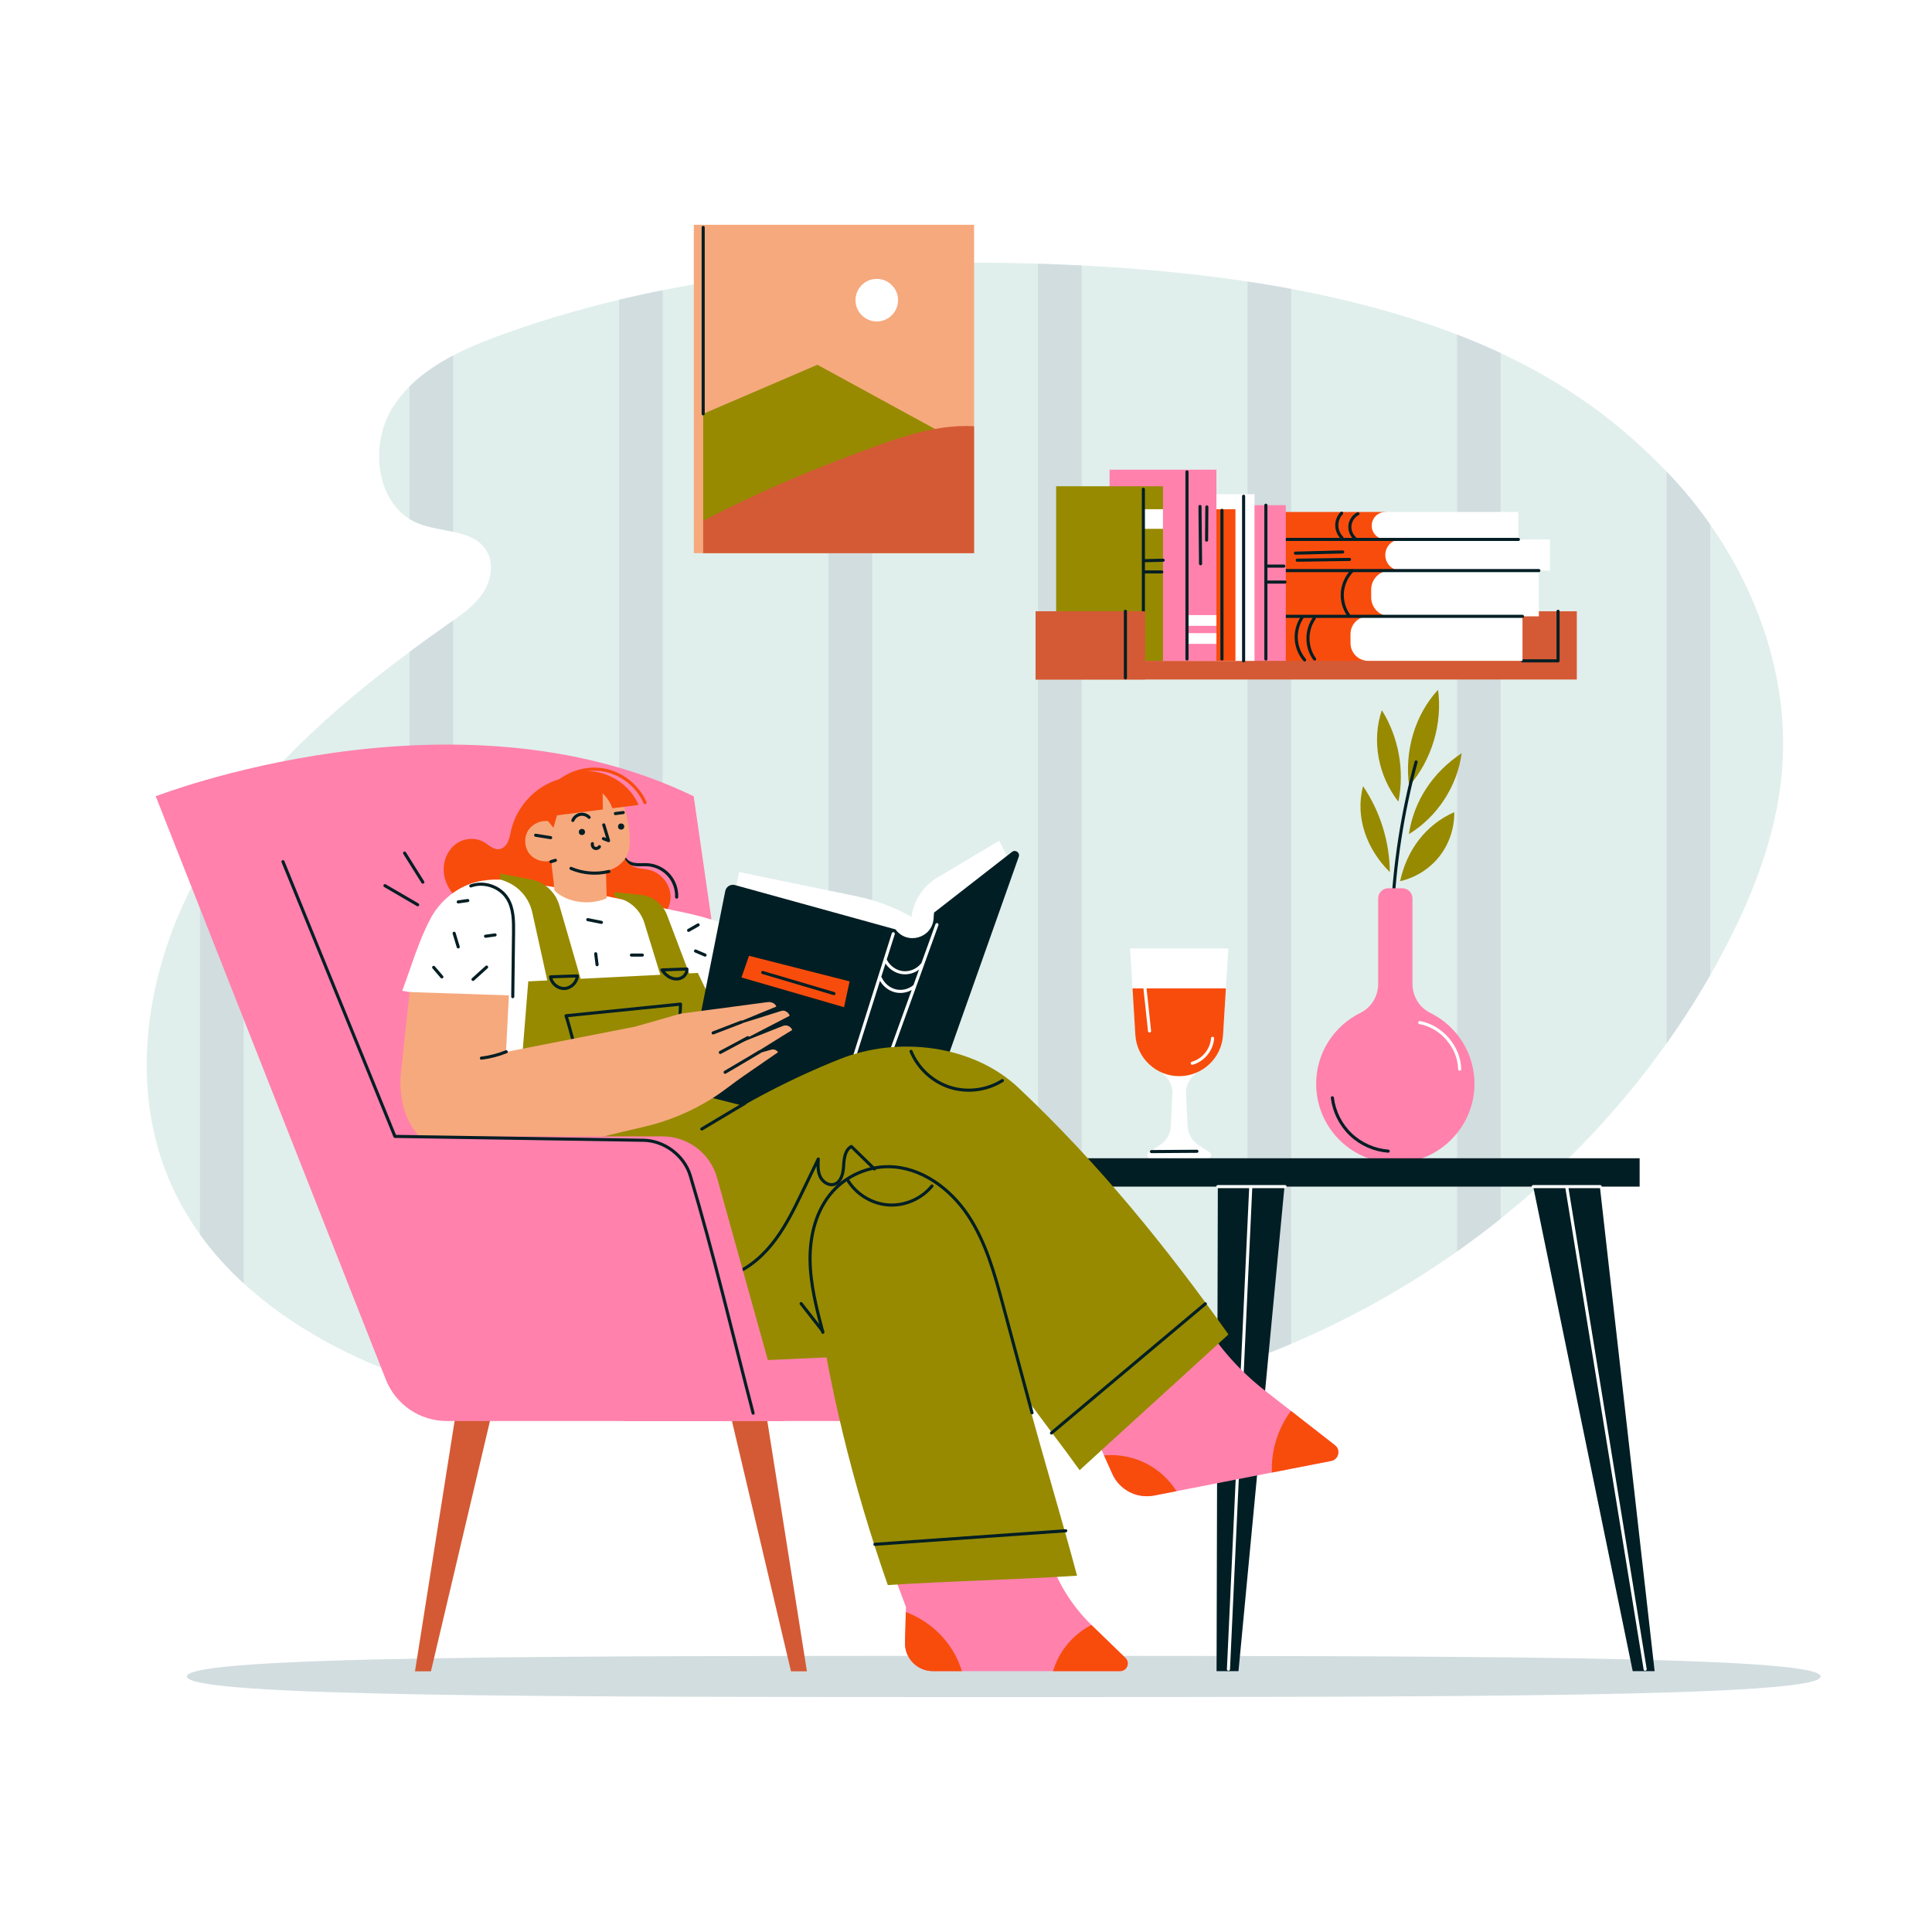 <?xml version="1.0" encoding="utf-8"?>
<!-- Generator: Adobe Illustrator 27.5.0, SVG Export Plug-In . SVG Version: 6.00 Build 0)  -->
<svg version="1.1" xmlns="http://www.w3.org/2000/svg" xmlns:xlink="http://www.w3.org/1999/xlink" x="0px" y="0px"
	 viewBox="0 0 500 500" style="enable-background:new 0 0 500 500;" xml:space="preserve">
<g id="BACKGROUND">
	<rect style="fill:#FFFFFF;" width="500" height="500"/>
</g>
<g id="OBJECTS">
	<g>
		<g>
			<defs>
				<path id="SVGID_1_" d="M113.371,359.15c-28.419-8.465-56.478-25.038-68.806-52.007c-12.259-26.819-6.364-59.3,8.894-84.534
					c15.258-25.234,38.725-44.372,62.848-61.331c3.186-2.239,6.468-4.527,8.634-7.763c2.167-3.236,2.983-7.694,0.949-11.014
					c-3.411-5.567-11.65-4.624-17.703-7.07c-10.872-4.394-12.802-20.241-6.48-30.118s17.825-14.979,28.862-18.942
					c45.097-16.196,93.586-19.696,141.473-17.999c101.721,3.605,138.61,32.563,158.69,53.075
					c20.079,20.513,32.777,49.136,30.479,77.749c-1.35,16.806-7.664,32.863-15.601,47.738
					c-34.03,63.78-100.708,108.985-172.555,116.985c-27.949,3.112-56.185,0.931-84.222-1.253
					C165.13,360.819,136.158,365.937,113.371,359.15z"/>
			</defs>
			<use xlink:href="#SVGID_1_"  style="overflow:visible;fill:#E0EFEC;"/>
			<clipPath id="SVGID_00000026159663961160852890000003067376516364632505_">
				<use xlink:href="#SVGID_1_"  style="overflow:visible;"/>
			</clipPath>
			
				<rect x="105.981" y="46.118" style="clip-path:url(#SVGID_00000026159663961160852890000003067376516364632505_);fill:#D2DDE0;" width="11.293" height="339"/>
			
				<rect x="51.759" y="46.118" style="clip-path:url(#SVGID_00000026159663961160852890000003067376516364632505_);fill:#D2DDE0;" width="11.293" height="339"/>
			
				<rect x="160.202" y="46.118" style="clip-path:url(#SVGID_00000026159663961160852890000003067376516364632505_);fill:#D2DDE0;" width="11.293" height="339"/>
			
				<rect x="268.646" y="46.118" style="clip-path:url(#SVGID_00000026159663961160852890000003067376516364632505_);fill:#D2DDE0;" width="11.293" height="339"/>
			
				<rect x="214.424" y="46.118" style="clip-path:url(#SVGID_00000026159663961160852890000003067376516364632505_);fill:#D2DDE0;" width="11.293" height="339"/>
			
				<rect x="322.867" y="46.118" style="clip-path:url(#SVGID_00000026159663961160852890000003067376516364632505_);fill:#D2DDE0;" width="11.293" height="339"/>
			
				<rect x="431.311" y="46.118" style="clip-path:url(#SVGID_00000026159663961160852890000003067376516364632505_);fill:#D2DDE0;" width="11.293" height="339"/>
			
				<rect x="377.089" y="46.118" style="clip-path:url(#SVGID_00000026159663961160852890000003067376516364632505_);fill:#D2DDE0;" width="11.293" height="339"/>
		</g>
		<path style="fill:#D2DDE0;" d="M471.177,433.866c0,5.334-94.652,5.334-211.412,5.334s-211.412,0-211.412-5.334
			c0-5.334,94.652-5.334,211.412-5.334S471.177,428.531,471.177,433.866z"/>
	</g>
	<g>
		<g>
			<g>
				<rect x="179.559" y="58.174" style="fill:#F6A97D;" width="72.529" height="84.983"/>
				<path style="fill:#978A00;" d="M245.196,112.776c-18.481,13.979-40.662,23.108-63.212,26.635v-32.31
					c9.852-4.229,19.704-8.467,29.556-12.696C222.895,100.645,233.841,106.537,245.196,112.776z"/>
				<path style="fill:#D45A35;" d="M252.089,110.306v32.85h-70.105v-8.394c12.374-6.384,25.095-12.002,38.064-16.829
					C230.527,114.035,241.338,109.669,252.089,110.306z"/>
				<path style="fill:#FFFFFF;" d="M232.417,77.684c0-3.042-2.466-5.507-5.508-5.507s-5.507,2.466-5.507,5.507
					c0,3.042,2.466,5.507,5.507,5.507S232.417,80.725,232.417,77.684z"/>
				
					<line style="fill:none;stroke:#011E24;stroke-width:0.8;stroke-linecap:round;stroke-linejoin:round;stroke-miterlimit:10;" x1="181.984" y1="107.102" x2="181.984" y2="58.853"/>
			</g>
			<g>
				<g>
					<rect x="268.001" y="158.195" style="fill:#D45A35;" width="140.077" height="17.664"/>
					
						<polyline style="fill:none;stroke:#011E24;stroke-width:0.8;stroke-linecap:round;stroke-linejoin:round;stroke-miterlimit:10;" points="
						394.018,171.029 403.226,171.029 403.226,158.195 					"/>
				</g>
				<g>
					<g>
						
							<rect x="326.265" y="132.497" transform="matrix(-1 -1.224647e-16 1.224647e-16 -1 684.817 272.1)" style="fill:#F84C0C;" width="32.286" height="7.106"/>
						<path style="fill:#FFFFFF;" d="M392.96,139.603h-34.408c-1.962,0-3.553-1.591-3.553-3.553l0,0
							c0-1.962,1.591-3.553,3.553-3.553h34.408V139.603z"/>
						
							<path style="fill:none;stroke:#011E24;stroke-width:0.8;stroke-linecap:round;stroke-linejoin:round;stroke-miterlimit:10;" d="
							M351.427,132.95c-1.117,0.583-1.915,1.739-2.065,2.99c-0.15,1.251,0.352,2.563,1.299,3.394"/>
						
							<path style="fill:none;stroke:#011E24;stroke-width:0.8;stroke-linecap:round;stroke-linejoin:round;stroke-miterlimit:10;" d="
							M347.219,132.809c-0.811,0.846-1.274,2.017-1.26,3.189c0.014,1.172,0.503,2.332,1.333,3.16"/>
					</g>
					<g>
						
							<rect x="326.265" y="139.603" transform="matrix(-1 -1.224647e-16 1.224647e-16 -1 688.771 287.27)" style="fill:#F84C0C;" width="36.24" height="8.063"/>
						<path style="fill:#FFFFFF;" d="M401.127,147.667h-38.6c-2.215,0-4.01-1.795-4.01-4.01v-0.043c0-2.215,1.795-4.01,4.01-4.01
							h38.6V147.667z"/>
						
							<line style="fill:none;stroke:#011E24;stroke-width:0.8;stroke-linecap:round;stroke-linejoin:round;stroke-miterlimit:10;" x1="392.96" y1="139.603" x2="331.254" y2="139.603"/>
						
							<path style="fill:none;stroke:#011E24;stroke-width:0.8;stroke-linecap:round;stroke-linejoin:round;stroke-miterlimit:10;" d="
							M335.256,143.157c4.078-0.105,8.155-0.211,12.233-0.316"/>
						
							<path style="fill:none;stroke:#011E24;stroke-width:0.8;stroke-linecap:round;stroke-linejoin:round;stroke-miterlimit:10;" d="
							M335.726,144.978c4.509-0.067,9.018-0.134,13.526-0.201"/>
					</g>
					<g>
						
							<rect x="326.265" y="147.667" transform="matrix(-1 -1.224647e-16 1.224647e-16 -1 687.38 307.176)" style="fill:#F84C0C;" width="34.849" height="11.843"/>
						<path style="fill:#FFFFFF;" d="M398.254,159.509h-38.487c-2.708,0-4.904-2.196-4.904-4.904v-2.035
							c0-2.708,2.196-4.904,4.904-4.904h38.487V159.509z"/>
						
							<line style="fill:none;stroke:#011E24;stroke-width:0.8;stroke-linecap:round;stroke-linejoin:round;stroke-miterlimit:10;" x1="398.254" y1="147.667" x2="331.921" y2="147.667"/>
						
							<path style="fill:none;stroke:#011E24;stroke-width:0.8;stroke-linecap:round;stroke-linejoin:round;stroke-miterlimit:10;" d="
							M349.982,147.688c-1.481,1.492-2.412,3.518-2.581,5.613c-0.168,2.095,0.428,4.244,1.652,5.953"/>
					</g>
					<g>
						
							<rect x="326.265" y="159.509" transform="matrix(-1 -1.224647e-16 1.224647e-16 -1 685.33 330.538)" style="fill:#F84C0C;" width="32.799" height="11.52"/>
						<path style="fill:#FFFFFF;" d="M394.018,171.029h-39.927c-2.531,0-4.582-2.052-4.582-4.582v-2.355
							c0-2.531,2.052-4.582,4.582-4.582h39.927V171.029z"/>
						
							<line style="fill:none;stroke:#011E24;stroke-width:0.8;stroke-linecap:round;stroke-linejoin:round;stroke-miterlimit:10;" x1="394.018" y1="159.509" x2="331.921" y2="159.509"/>
						
							<path style="fill:none;stroke:#011E24;stroke-width:0.8;stroke-linecap:round;stroke-linejoin:round;stroke-miterlimit:10;" d="
							M336.946,159.854c-1.071,1.641-1.595,3.632-1.472,5.587c0.124,1.955,0.895,3.864,2.163,5.357"/>
						
							<path style="fill:none;stroke:#011E24;stroke-width:0.8;stroke-linecap:round;stroke-linejoin:round;stroke-miterlimit:10;" d="
							M340.111,160.043c-2.182,3.049-2.136,7.512,0.109,10.515"/>
					</g>
				</g>
				<g>
					<g>
						<rect x="308.736" y="130.737" style="fill:#FF81AC;" width="24.031" height="40.292"/>
						
							<line style="fill:none;stroke:#011E24;stroke-width:0.8;stroke-linecap:round;stroke-linejoin:round;stroke-miterlimit:10;" x1="327.607" y1="130.737" x2="327.607" y2="170.554"/>
						
							<line style="fill:none;stroke:#011E24;stroke-width:0.8;stroke-linecap:round;stroke-linejoin:round;stroke-miterlimit:10;" x1="328.077" y1="146.506" x2="332.247" y2="146.506"/>
						
							<line style="fill:none;stroke:#011E24;stroke-width:0.8;stroke-linecap:round;stroke-linejoin:round;stroke-miterlimit:10;" x1="328.077" y1="150.635" x2="332.548" y2="150.635"/>
					</g>
					<g>
						<rect x="300.634" y="127.902" style="fill:#FFFFFF;" width="24.031" height="43.127"/>
						
							<line style="fill:none;stroke:#011E24;stroke-width:0.8;stroke-linecap:round;stroke-linejoin:round;stroke-miterlimit:10;" x1="321.842" y1="128.426" x2="321.842" y2="171.029"/>
					</g>
					<g>
						<rect x="296.935" y="131.783" style="fill:#F84C0C;" width="22.79" height="39.246"/>
						
							<line style="fill:none;stroke:#011E24;stroke-width:0.8;stroke-linecap:round;stroke-linejoin:round;stroke-miterlimit:10;" x1="316.241" y1="132.083" x2="316.241" y2="170.554"/>
					</g>
					<g>
						<rect x="287.156" y="121.558" style="fill:#FF81AC;" width="27.652" height="49.471"/>
						<rect x="307.195" y="159.186" style="fill:#FFFFFF;" width="7.613" height="2.779"/>
						<rect x="307.195" y="163.855" style="fill:#FFFFFF;" width="7.613" height="2.779"/>
						
							<line style="fill:none;stroke:#011E24;stroke-width:0.8;stroke-linecap:round;stroke-linejoin:round;stroke-miterlimit:10;" x1="307.195" y1="170.554" x2="307.195" y2="122.118"/>
						
							<path style="fill:none;stroke:#011E24;stroke-width:0.8;stroke-linecap:round;stroke-linejoin:round;stroke-miterlimit:10;" d="
							M310.557,131.079c0.049,4.941,0.098,9.882,0.147,14.823"/>
						
							<path style="fill:none;stroke:#011E24;stroke-width:0.8;stroke-linecap:round;stroke-linejoin:round;stroke-miterlimit:10;" d="
							M312.332,131.195c-0.021,2.863-0.043,5.726-0.064,8.589"/>
					</g>
					<g>
						<rect x="273.329" y="125.843" style="fill:#978A00;" width="27.652" height="45.186"/>
						<rect x="295.905" y="131.783" style="fill:#FFFFFF;" width="5.077" height="5.077"/>
						
							<line style="fill:none;stroke:#011E24;stroke-width:0.8;stroke-linecap:round;stroke-linejoin:round;stroke-miterlimit:10;" x1="295.905" y1="126.607" x2="295.905" y2="158.195"/>
						
							<path style="fill:none;stroke:#011E24;stroke-width:0.8;stroke-linecap:round;stroke-linejoin:round;stroke-miterlimit:10;" d="
							M296.313,145.099c1.569-0.039,3.137-0.078,4.706-0.116"/>
						
							<path style="fill:none;stroke:#011E24;stroke-width:0.8;stroke-linecap:round;stroke-linejoin:round;stroke-miterlimit:10;" d="
							M296.313,148.019c1.451,0,2.902,0,4.353,0"/>
					</g>
				</g>
				<g>
					<rect x="268.001" y="158.195" style="fill:#D45A35;" width="28.323" height="17.664"/>
					
						<line style="fill:none;stroke:#011E24;stroke-width:0.8;stroke-linecap:round;stroke-linejoin:round;stroke-miterlimit:10;" x1="291.254" y1="158.195" x2="291.254" y2="175.439"/>
				</g>
			</g>
		</g>
		<g>
			<g>
				<g>
					<g>
						<path style="fill:#978A00;" d="M352.757,203.462c4.424,6.519,6.868,14.363,6.931,22.242
							C353.75,219.827,350.629,211.541,352.757,203.462z"/>
						<path style="fill:#978A00;" d="M362.348,228.046c3.997-0.899,7.66-3.214,10.188-6.437c2.528-3.224,3.902-7.333,3.822-11.429
							C368.894,213.49,364.077,220.066,362.348,228.046z"/>
						<path style="fill:#978A00;" d="M357.618,183.794c4.358,6.969,5.925,15.631,4.284,23.685
							C356.723,200.854,354.912,191.756,357.618,183.794z"/>
						<path style="fill:#978A00;" d="M364.606,215.881c7.367-4.481,12.537-12.404,13.671-20.952
							C370.888,199.831,365.952,207.117,364.606,215.881z"/>
						<path style="fill:#978A00;" d="M364.687,203.416c5.853-6.745,8.649-16.045,7.485-24.899
							C366.079,185.092,363.447,194.538,364.687,203.416z"/>
						
							<path style="fill:none;stroke:#011E24;stroke-width:0.8;stroke-linecap:round;stroke-linejoin:round;stroke-miterlimit:10;" d="
							M366.483,197.188c-7.054,26.1-8.29,53.754-3.594,80.379"/>
					</g>
					<g>
						<path style="fill:#FF81AC;" d="M356.669,254.639v-22.128c0-1.452,1.177-2.628,2.628-2.628h3.622
							c1.452,0,2.628,1.177,2.628,2.628v22.129c0,3.161,1.755,6.09,4.592,7.485c6.828,3.357,11.515,10.398,11.454,18.534
							c-0.079,10.703-8.659,19.721-19.347,20.299c-11.831,0.64-21.624-8.764-21.624-20.455c0-8.076,4.677-15.052,11.468-18.386
							C354.924,260.728,356.669,257.795,356.669,254.639z"/>
						
							<path style="fill:none;stroke:#FFFFFF;stroke-width:0.8;stroke-linecap:round;stroke-linejoin:round;stroke-miterlimit:10;" d="
							M377.769,276.7c-0.139-5.735-4.707-11.054-10.354-12.058"/>
						
							<path style="fill:none;stroke:#011E24;stroke-width:0.8;stroke-linecap:round;stroke-linejoin:round;stroke-miterlimit:10;" d="
							M359.268,297.917c-3.6-0.27-7.09-1.824-9.7-4.318c-2.61-2.494-4.32-5.91-4.753-9.494"/>
					</g>
				</g>
				<g>
					<path style="fill:#FFFFFF;" d="M316.529,267.824l1.353-22.353h-25.412l1.353,22.353c0.249,4.106,2.656,7.587,6.077,9.378
						c2.199,1.152,3.615,3.384,3.5,5.864l-0.385,8.342c-0.092,1.987-1.131,3.81-2.795,4.901l-2.919,1.914
						c-0.694,0.455-0.372,1.534,0.458,1.534h14.836c0.83,0,1.152-1.079,0.458-1.534l-2.919-1.914
						c-1.664-1.091-2.703-2.913-2.795-4.901l-0.385-8.342c-0.115-2.48,1.301-4.712,3.5-5.864
						C313.873,275.41,316.281,271.93,316.529,267.824z"/>
					<path style="fill:#F84C0C;" d="M293.824,267.824l-0.728-12.023h24.161l-0.728,12.023c-0.363,6.004-5.338,10.686-11.353,10.686
						l0,0C299.162,278.51,294.187,273.827,293.824,267.824z"/>
					
						<path style="fill:none;stroke:#FFFFFF;stroke-width:0.8;stroke-linecap:round;stroke-linejoin:round;stroke-miterlimit:10;" d="
						M313.806,268.708c-0.183,2.955-2.397,5.675-5.254,6.454"/>
					
						<path style="fill:none;stroke:#FFFFFF;stroke-width:0.8;stroke-linecap:round;stroke-linejoin:round;stroke-miterlimit:10;" d="
						M295.941,252.227c0.521,4.867,1.041,9.734,1.562,14.601"/>
					
						<path style="fill:none;stroke:#011E24;stroke-width:0.8;stroke-linecap:round;stroke-linejoin:round;stroke-miterlimit:10;" d="
						M297.999,298.03c3.921-0.026,7.842-0.053,11.763-0.079"/>
				</g>
				<g>
					<g>
						<polygon style="fill:#011E24;" points="428.215,432.49 422.542,432.49 396.505,305.667 413.883,305.667 						"/>
						
							<line style="fill:none;stroke:#FFFFFF;stroke-width:0.8;stroke-linecap:round;stroke-linejoin:round;stroke-miterlimit:10;" x1="405.462" y1="307.096" x2="425.765" y2="431.986"/>
					</g>
					<g>
						<polygon style="fill:#011E24;" points="314.846,432.49 320.52,432.49 332.556,305.667 315.178,305.667 						"/>
						
							<line style="fill:none;stroke:#FFFFFF;stroke-width:0.8;stroke-linecap:round;stroke-linejoin:round;stroke-miterlimit:10;" x1="323.701" y1="307.051" x2="317.923" y2="431.986"/>
					</g>
					<g>
						<rect x="276.551" y="299.757" style="fill:#011E24;" width="147.784" height="7.339"/>
						
							<line style="fill:none;stroke:#FFFFFF;stroke-width:0.8;stroke-linecap:round;stroke-linejoin:round;stroke-miterlimit:10;" x1="315.174" y1="307.096" x2="332.556" y2="307.096"/>
						
							<line style="fill:none;stroke:#FFFFFF;stroke-width:0.8;stroke-linecap:round;stroke-linejoin:round;stroke-miterlimit:10;" x1="396.798" y1="307.096" x2="414.126" y2="307.096"/>
					</g>
				</g>
			</g>
		</g>
	</g>
	<g>
		<g>
			<g>
				<path style="fill:#FF81AC;" d="M40.309,206.078c0,0,77.023-30.11,139.218,0l17.867,123.874L96.363,305.667L40.309,206.078z"/>
				<path style="fill:none;stroke:#011E24;stroke-width:0.8;stroke-linecap:round;stroke-linejoin:round;stroke-miterlimit:10;" d="
					M99.626,229.212c2.823,1.647,5.647,3.294,8.471,4.941"/>
				<path style="fill:none;stroke:#011E24;stroke-width:0.8;stroke-linecap:round;stroke-linejoin:round;stroke-miterlimit:10;" d="
					M104.712,220.776c1.573,2.507,3.145,5.015,4.717,7.522"/>
			</g>
			<polygon style="fill:#D45A35;" points="111.527,432.532 107.4,432.532 117.989,365.599 127.312,365.599 			"/>
			<polygon style="fill:#D45A35;" points="204.704,432.532 208.83,432.532 198.242,365.599 188.919,365.599 			"/>
			<rect x="161.292" y="344.601" style="fill:#FF81AC;" width="74.606" height="23.157"/>
		</g>
		<g>
			<g>
				<path style="fill:none;stroke:#011E24;stroke-width:0.8;stroke-linecap:round;stroke-linejoin:round;stroke-miterlimit:10;" d="
					M161.511,221.784c0.347,1.102,1.53,1.741,2.672,1.919c1.142,0.178,2.31,0.013,3.463,0.096c2.063,0.148,4.055,1.127,5.433,2.67
					s2.126,3.632,2.041,5.699"/>
				<path style="fill:#F84C0C;" d="M173.471,231.169c-0.395-2.831-2.62-5.32-5.39-6.026c-1.461-0.373-3.054-0.297-4.396-0.984
					c-1.74-0.891-2.634-2.835-3.307-4.67c-2.039-5.564-3.521-11.387-3.743-17.308c-4.844-1.927-10.524-1.629-15.14,0.794
					c-4.616,2.424-8.086,6.93-9.25,12.012c-0.226,0.986-0.374,2.004-0.809,2.917c-0.435,0.913-1.233,1.73-2.236,1.863
					c-1.5,0.2-2.716-1.102-4.026-1.861c-2.24-1.298-5.243-0.973-7.301,0.597c-2.059,1.57-3.158,4.233-3.049,6.819
					c0.109,2.586,1.349,5.061,3.185,6.886l51.925,6.231C172.405,237.002,173.866,234,173.471,231.169z"/>
			</g>
			<g>
				<path style="fill:#FFFFFF;" d="M175.356,235.802c-6.579-1.301-13.15-2.837-19.729-4.137c-0.004-1.501-0.908-2.932-2.19-3.713
					c-1.282-0.781-2.89-0.944-4.349-0.588c-1.459,0.355-2.507,1.464-3.562,2.532c-4.322-0.654-8.643-1.308-12.965-1.962
					c-4.104-0.621-8.48-0.373-12.247,1.37c-3.767,1.742-6.939,4.742-8.89,8.405c-3.149,5.915-4.961,12.44-7.337,18.706
					c3.438,0.584,6.801,1.149,10.239,1.734c0.044,8.079,0.266,16.127,0.309,24.206l72.952-10.894
					c3.624-9.257,7.576-18.486,11.2-27.743C191.37,240.023,183.487,237.409,175.356,235.802z"/>
				<path style="fill:none;stroke:#011E24;stroke-width:0.8;stroke-linecap:round;stroke-linejoin:round;stroke-miterlimit:10;" d="
					M121.841,229.282c3.371-1.245,7.52,0.154,9.447,3.187c1.642,2.583,1.657,5.839,1.619,8.9
					c-0.068,5.522-0.136,11.044-0.204,16.567"/>
				<path style="fill:none;stroke:#011E24;stroke-width:0.8;stroke-linecap:round;stroke-linejoin:round;stroke-miterlimit:10;" d="
					M112.235,250.353c0.706,0.824,1.412,1.647,2.118,2.471"/>
				<path style="fill:none;stroke:#011E24;stroke-width:0.8;stroke-linecap:round;stroke-linejoin:round;stroke-miterlimit:10;" d="
					M125.934,250.28c-1.174,1.062-2.348,2.124-3.521,3.185"/>
				<path style="fill:none;stroke:#011E24;stroke-width:0.8;stroke-linecap:round;stroke-linejoin:round;stroke-miterlimit:10;" d="
					M117.529,241.529c0.353,1.176,0.706,2.353,1.059,3.529"/>
				<path style="fill:none;stroke:#011E24;stroke-width:0.8;stroke-linecap:round;stroke-linejoin:round;stroke-miterlimit:10;" d="
					M125.655,242.294c0.824-0.112,1.649-0.225,2.473-0.337"/>
				<path style="fill:none;stroke:#011E24;stroke-width:0.8;stroke-linecap:round;stroke-linejoin:round;stroke-miterlimit:10;" d="
					M121.059,233.059c-0.824,0.118-1.647,0.235-2.471,0.353"/>
				<path style="fill:none;stroke:#011E24;stroke-width:0.8;stroke-linecap:round;stroke-linejoin:round;stroke-miterlimit:10;" d="
					M152.118,238c1.176,0.235,2.353,0.471,3.529,0.706"/>
				<path style="fill:none;stroke:#011E24;stroke-width:0.8;stroke-linecap:round;stroke-linejoin:round;stroke-miterlimit:10;" d="
					M154.171,246.832c0.117,0.941,0.234,1.882,0.351,2.824"/>
				<path style="fill:none;stroke:#011E24;stroke-width:0.8;stroke-linecap:round;stroke-linejoin:round;stroke-miterlimit:10;" d="
					M163.412,247.176c0.941,0,1.882,0,2.824,0"/>
				<path style="fill:none;stroke:#011E24;stroke-width:0.8;stroke-linecap:round;stroke-linejoin:round;stroke-miterlimit:10;" d="
					M178.207,240.773c0.823-0.471,1.647-0.941,2.47-1.412"/>
				<path style="fill:none;stroke:#011E24;stroke-width:0.8;stroke-linecap:round;stroke-linejoin:round;stroke-miterlimit:10;" d="
					M180,246.118c0.824,0.353,1.647,0.706,2.471,1.059"/>
			</g>
			<g>
				<g>
					<polygon style="fill:#978A00;" points="135.07,274.441 136.714,253.98 180.6,251.79 200.096,292.413 221.867,350.941 
						186.271,352.529 					"/>
					
						<path style="fill:none;stroke:#011E24;stroke-width:0.8;stroke-linecap:round;stroke-linejoin:round;stroke-miterlimit:10;" d="
						M175.059,271.882c0-4.118,1.057-7.903,1.057-12.021c-9.876,1.007-19.751,2.015-29.627,3.022
						c1.405,4.355,2.532,9.561,3.936,13.917"/>
				</g>
				<g>
					<path style="fill:#978A00;" d="M142.493,257.606l-4.746-21.487c-0.8-3.624-3.348-6.613-6.798-7.979l-1.529-0.605v-1.447
						l7.934,1.493c3.539,0.666,6.403,3.267,7.405,6.727l6.68,23.064L142.493,257.606z"/>
					
						<path style="fill:none;stroke:#011E24;stroke-width:0.8;stroke-linecap:round;stroke-linejoin:round;stroke-miterlimit:10;" d="
						M142.482,252.802c0.227,1.695,1.865,3.08,3.575,3.022c1.709-0.058,3.25-1.55,3.361-3.257L142.482,252.802z"/>
				</g>
				<g>
					<path style="fill:#978A00;" d="M172.302,256.888l-5.538-18.03c-0.934-3.041-3.316-5.419-6.359-6.347l-1.348-0.411l-0.1-1.236
						l6.882,0.728c3.07,0.325,5.696,2.349,6.791,5.236l7.299,19.244L172.302,256.888z"/>
					
						<path style="fill:none;stroke:#011E24;stroke-width:0.8;stroke-linecap:round;stroke-linejoin:round;stroke-miterlimit:10;" d="
						M171.315,251.01c0.547,0.81,1.255,1.536,2.135,1.963c0.88,0.427,1.946,0.527,2.838,0.126c0.892-0.4,1.553-1.347,1.481-2.322
						L171.315,251.01z"/>
				</g>
			</g>
			<g>
				<path style="fill:#F6A97D;" d="M157.011,232.468c-0.077-2.391-0.116-4.696-0.193-7.087c2.09-0.34,4.01-1.616,5.134-3.411
					s1.073-3.971,0.964-6.086c-0.177-3.432-1.136-6.821-2.785-9.836c-0.867-1.586-2.594-3.953-4.218-3.16
					c-3.799,1.854-7.302,3.96-11.101,5.814c-0.53,1.854-1.059,3.708-1.589,5.562c-0.425-0.69-0.907-1.049-1.332-1.739
					c-2.065-0.304-4.265,0.763-5.304,2.573c-1.04,1.81-0.853,4.248,0.45,5.879c1.303,1.631,3.64,2.35,5.634,1.736
					c0.189,2.628,0.637,5.132,0.826,7.76C146.789,233.713,152.791,234.344,157.011,232.468z"/>
				<circle style="fill:#011E24;" cx="150.601" cy="215.315" r="0.8"/>
				<circle style="fill:#011E24;" cx="160.747" cy="213.912" r="0.8"/>
				<path style="fill:none;stroke:#011E24;stroke-width:0.8;stroke-linecap:round;stroke-linejoin:round;stroke-miterlimit:10;" d="
					M156.254,213.474c0.414,1.361,0.829,2.722,1.243,4.083c-0.439-0.154-0.896-0.363-1.335-0.517"/>
				<path style="fill:none;stroke:#011E24;stroke-width:0.8;stroke-linecap:round;stroke-linejoin:round;stroke-miterlimit:10;" d="
					M153.316,218.337c-0.126,0.458,0.129,0.99,0.565,1.179c0.436,0.189,0.998,0.012,1.248-0.392"/>
				<path style="fill:none;stroke:#011E24;stroke-width:0.8;stroke-linecap:round;stroke-linejoin:round;stroke-miterlimit:10;" d="
					M148.252,212.33c0.312-0.793,1.048-1.403,1.885-1.562c0.837-0.159,1.746,0.139,2.327,0.762"/>
				<path style="fill:none;stroke:#011E24;stroke-width:0.8;stroke-linecap:round;stroke-linejoin:round;stroke-miterlimit:10;" d="
					M159.264,210.552c0.676-0.089,1.353-0.177,2.029-0.266"/>
				<path style="fill:none;stroke:#011E24;stroke-width:0.8;stroke-linecap:round;stroke-linejoin:round;stroke-miterlimit:10;" d="
					M147.769,224.736c3.073,1.304,6.57,1.588,9.813,0.797"/>
				<path style="fill:none;stroke:#011E24;stroke-width:0.8;stroke-linecap:round;stroke-linejoin:round;stroke-miterlimit:10;" d="
					M138.625,216.158c1.294,0.209,2.587,0.418,3.881,0.627"/>
				<path style="fill:none;stroke:#011E24;stroke-width:0.8;stroke-linecap:round;stroke-linejoin:round;stroke-miterlimit:10;" d="
					M142.588,223c0.382-0.118,0.765-0.235,1.147-0.353"/>
			</g>
			<g>
				<path style="fill:#FFFFFF;" d="M191.294,225.691l30.45,6.279c4.964,1.024,9.739,2.812,14.154,5.302l0,0l0,0
					c0.549-4.219,3.002-7.953,6.656-10.133l16.035-9.563l2.579,5.156l-26.585,31.246l-46.576-12.534L191.294,225.691z"/>
				<g>
					<path style="fill:#011E24;" d="M242.785,280.661l20.87-58.943c0.372-1.05-0.857-1.937-1.736-1.252l-20.196,15.723l-0.11,1.537
						c-0.362,5.072-6.862,6.925-9.844,2.806v0l-41.559-11.473c-1.129-0.312-2.285,0.401-2.514,1.549l-10.334,51.762l39.52,10.027
						L242.785,280.661z"/>
					
						<path style="fill:none;stroke:#FFFFFF;stroke-width:0.8;stroke-linecap:round;stroke-linejoin:round;stroke-miterlimit:10;" d="
						M231.181,241.648c-3.552,11.233-7.104,22.467-10.657,33.7"/>
					
						<path style="fill:none;stroke:#FFFFFF;stroke-width:0.8;stroke-linecap:round;stroke-linejoin:round;stroke-miterlimit:10;" d="
						M242.479,239.297c-3.911,10.827-7.821,21.655-11.732,32.482"/>
					
						<path style="fill:none;stroke:#FFFFFF;stroke-width:0.8;stroke-linecap:round;stroke-linejoin:round;stroke-miterlimit:10;" d="
						M229.229,248.7c0.895,1.664,2.598,2.83,4.424,3.027c1.826,0.198,3.724-0.578,4.931-2.014"/>
					
						<path style="fill:none;stroke:#FFFFFF;stroke-width:0.8;stroke-linecap:round;stroke-linejoin:round;stroke-miterlimit:10;" d="
						M227.85,253.192c0.758,1.615,2.234,2.839,3.907,3.238c1.672,0.399,3.507-0.034,4.856-1.147"/>
				</g>
				<g>
					<polygon style="fill:#F84C0C;" points="193.839,247.356 219.879,253.98 218.438,260.66 191.894,252.969 					"/>
					
						<path style="fill:none;stroke:#011E24;stroke-width:0.8;stroke-linecap:round;stroke-linejoin:round;stroke-miterlimit:10;" d="
						M197.389,251.681c6.145,1.819,12.29,3.638,18.435,5.457"/>
				</g>
			</g>
			<g>
				<path style="fill:#FF81AC;" d="M289.88,432.49h-48.47c-4.06,0-7.31-3.35-7.2-7.4l0.22-7.89l0.04-1.29l-4.8-12.81l39.82-5.24
					l2.69,7.02c2.25,5.9,5.76,11.24,10.27,15.65c0.05,0.06,0.11,0.11,0.16,0.16l8.66,8.39
					C292.55,430.32,291.67,432.49,289.88,432.49z"/>
				<path style="fill:#F84C0C;" d="M248.94,432.49h-7.53c-4.06,0-7.31-3.35-7.2-7.4l0.22-7.89c4.29,1.6,8.12,4.45,10.87,8.12
					C246.91,427.48,248.14,429.92,248.94,432.49z"/>
				<path style="fill:#F84C0C;" d="M289.88,432.49h-17.36c0.58-1.91,1.43-3.73,2.54-5.39c1.86-2.77,4.44-5.03,7.39-6.57
					c0.05,0.06,0.11,0.11,0.16,0.16l8.66,8.39C292.55,430.32,291.67,432.49,289.88,432.49z"/>
			</g>
			<g>
				<path style="fill:#FF81AC;" d="M344.51,378.09l-15.35,3l-24.68,4.82l-5.8,1.13c-4.47,0.87-8.96-1.46-10.82-5.62l-2.14-4.78
					l-1.07-2.4l-6.83-4.34l33.3-28.31l0.53,0.85c4.15,6.67,9.45,12.56,15.65,17.4l6.8,5.3l11.38,8.88
					C347.04,375.23,346.44,377.71,344.51,378.09z"/>
				<path style="fill:#F84C0C;" d="M344.51,378.09l-15.35,3c-0.22-5.66,1.55-11.41,4.94-15.95l11.38,8.88
					C347.04,375.23,346.44,377.71,344.51,378.09z"/>
				<path style="fill:#F84C0C;" d="M304.48,385.91l-5.8,1.13c-4.47,0.87-8.96-1.46-10.82-5.62l-2.14-4.78
					c3.87-0.34,7.84,0.46,11.27,2.29C300.03,380.56,302.62,383,304.48,385.91z"/>
			</g>
			<g>
				<path style="fill:#978A00;" d="M317.923,345.349c-16.249-22.911-33.912-44.59-54.363-63.845
					c-11.825-11.134-31.163-13.42-46.249-7.401c-12.354,4.929-24.215,11.091-35.35,18.366l28.704,38.007
					c3.3,26.829,10.162,54.23,19.097,79.741c16.477-1.085,32.505-1.347,48.982-2.431c-4.127-15.409-8.617-30.058-12.744-45.467
					c4.299,6.038,9.107,12.13,13.406,18.168C292.172,368.776,305.158,357.059,317.923,345.349z"/>
				<path style="fill:none;stroke:#011E24;stroke-width:0.8;stroke-linecap:round;stroke-linejoin:round;stroke-miterlimit:10;" d="
					M181.628,292.183c3.716-2.218,7.432-4.437,11.148-6.655"/>
				<path style="fill:none;stroke:#011E24;stroke-width:0.8;stroke-linecap:round;stroke-linejoin:round;stroke-miterlimit:10;" d="
					M212.953,344.796c-1.62-6.162-3.251-12.402-3.31-18.773c-0.059-6.371,1.619-12.992,5.887-17.722
					c3.63-4.023,9.021-6.399,14.439-6.365c8.365,0.053,15.913,5.629,20.556,12.587c4.643,6.958,6.891,15.196,9.067,23.273
					c2.499,9.278,4.999,18.555,7.498,27.833"/>
				<path style="fill:none;stroke:#011E24;stroke-width:0.8;stroke-linecap:round;stroke-linejoin:round;stroke-miterlimit:10;" d="
					M272.124,370.856c13.27-11.146,26.54-22.293,39.81-33.439"/>
				<path style="fill:none;stroke:#011E24;stroke-width:0.8;stroke-linecap:round;stroke-linejoin:round;stroke-miterlimit:10;" d="
					M226.426,399.668c16.463-1.169,32.926-2.337,49.388-3.506"/>
				<path style="fill:none;stroke:#011E24;stroke-width:0.8;stroke-linecap:round;stroke-linejoin:round;stroke-miterlimit:10;" d="
					M207.332,337.369c1.857,2.373,3.714,4.746,5.571,7.118"/>
				<path style="fill:none;stroke:#011E24;stroke-width:0.8;stroke-linecap:round;stroke-linejoin:round;stroke-miterlimit:10;" d="
					M235.776,272.087c1.781,4.364,5.564,7.864,10.053,9.301c4.489,1.436,9.601,0.783,13.585-1.737"/>
				<path style="fill:none;stroke:#011E24;stroke-width:0.8;stroke-linecap:round;stroke-linejoin:round;stroke-miterlimit:10;" d="
					M219.325,305.324c2.188,3.685,6.241,6.194,10.515,6.509c4.274,0.315,8.651-1.574,11.355-4.899"/>
				<path style="fill:none;stroke:#011E24;stroke-width:0.8;stroke-linecap:round;stroke-linejoin:round;stroke-miterlimit:10;" d="
					M189.654,329.814c4.497-1.771,8.201-5.178,11.073-9.066c2.872-3.888,4.99-8.27,7.092-12.622c1.316-2.727,2.633-5.454,3.949-8.18
					c-0.085,1.513-0.159,3.093,0.454,4.478c0.614,1.386,2.147,2.491,3.609,2.092c1.843-0.503,2.388-2.822,2.496-4.729
					c0.108-1.907,0.324-4.186,2.014-5.077c1.987,1.94,3.974,3.88,5.961,5.821"/>
			</g>
			<g>
				<path style="fill:#F84C0C;" d="M155.962,205.293c1.111,1.109,2.036,2.418,2.507,3.889l6.792-0.865
					c-2.393-5.71-8.832-9.429-14.974-8.647c-6.141,0.782-11.444,5.995-12.33,12.123l18.068-2.3
					C156.005,208.093,155.984,206.693,155.962,205.293z"/>
				<path style="fill:none;stroke:#F84C0C;stroke-width:0.8;stroke-linecap:round;stroke-linejoin:round;stroke-miterlimit:10;" d="
					M143.248,203.543c3.26-3.44,8.293-5.103,12.961-4.281c4.668,0.821,8.831,4.102,10.721,8.448"/>
			</g>
			<g>
				<path style="fill:#F6A97D;" d="M106.02,256.743c-0.73,6.742-1.495,13.682-2.225,20.424c-0.639,5.894,0.514,12.147,4.422,16.605
					c3.907,4.458,9.974,6.931,15.884,6.476c14.104-1.087,28.395-5.437,42.197-8.54c6.378-1.434,12.505-3.968,18.036-7.452
					c2.78-1.751,5.374-3.914,8.11-5.792c2.973-2.041,5.949-4.078,8.907-6.14c-0.341-0.588-1.1-0.859-1.753-0.673
					c-1.765,0.5-3.479,1.007-5.244,1.507c3.54-2.128,7.136-4.465,10.677-6.593c-0.212-0.552-0.705-0.988-1.278-1.131
					c-0.574-0.143-0.935-0.001-1.486,0.215c-4.646,1.826-9.066,3.605-13.712,5.431c5.249-2.708,10.582-5.501,15.831-8.209
					c-0.202-0.557-0.656-1.017-1.211-1.226c-0.554-0.21-1.077,0.013-1.642,0.192c-5.463,1.729-10.967,3.429-16.43,5.157
					c5.311-2.164,10.504-4.331,15.815-6.495c-0.328-0.887-1.362-1.271-2.3-1.146c-7.479,0.992-14.959,1.985-22.438,2.977
					l-11.882,3.382l-33.35,6.533l0.753-14.638L106.02,256.743z"/>
				<path style="fill:none;stroke:#011E24;stroke-width:0.8;stroke-linecap:round;stroke-linejoin:round;stroke-miterlimit:10;" d="
					M131.012,272.192c-2.055,0.83-4.22,1.388-6.421,1.656"/>
				<path style="fill:none;stroke:#011E24;stroke-width:0.8;stroke-linecap:round;stroke-linejoin:round;stroke-miterlimit:10;" d="
					M184.563,267.318c2.442-0.94,4.883-1.879,7.325-2.819"/>
				<path style="fill:none;stroke:#011E24;stroke-width:0.8;stroke-linecap:round;stroke-linejoin:round;stroke-miterlimit:10;" d="
					M186.416,272.364c2.378-1.273,4.755-2.547,7.133-3.82"/>
				<path style="fill:none;stroke:#011E24;stroke-width:0.8;stroke-linecap:round;stroke-linejoin:round;stroke-miterlimit:10;" d="
					M187.658,277.498c2.988-1.764,5.977-3.528,8.965-5.292"/>
			</g>
		</g>
		<g>
			<path style="fill:#FF81AC;" d="M40.309,206.078l59.545,150.947c2.555,6.477,8.81,10.733,15.772,10.733h87.485L185.59,304.84
				c-1.768-6.351-7.553-10.744-14.145-10.744h-69.238l-26.936-71.153C71.06,211.818,60.068,204.756,48.2,205.55L40.309,206.078z"/>
			<path style="fill:none;stroke:#011E24;stroke-width:0.8;stroke-linecap:round;stroke-linejoin:round;stroke-miterlimit:10;" d="
				M194.907,365.717c-5.308-20.361-10.222-41.308-16.264-61.463c-1.561-5.206-6.739-9.099-12.173-9.153l-64.263-1.006L73.235,223"/>
		</g>
	</g>
</g>
</svg>
